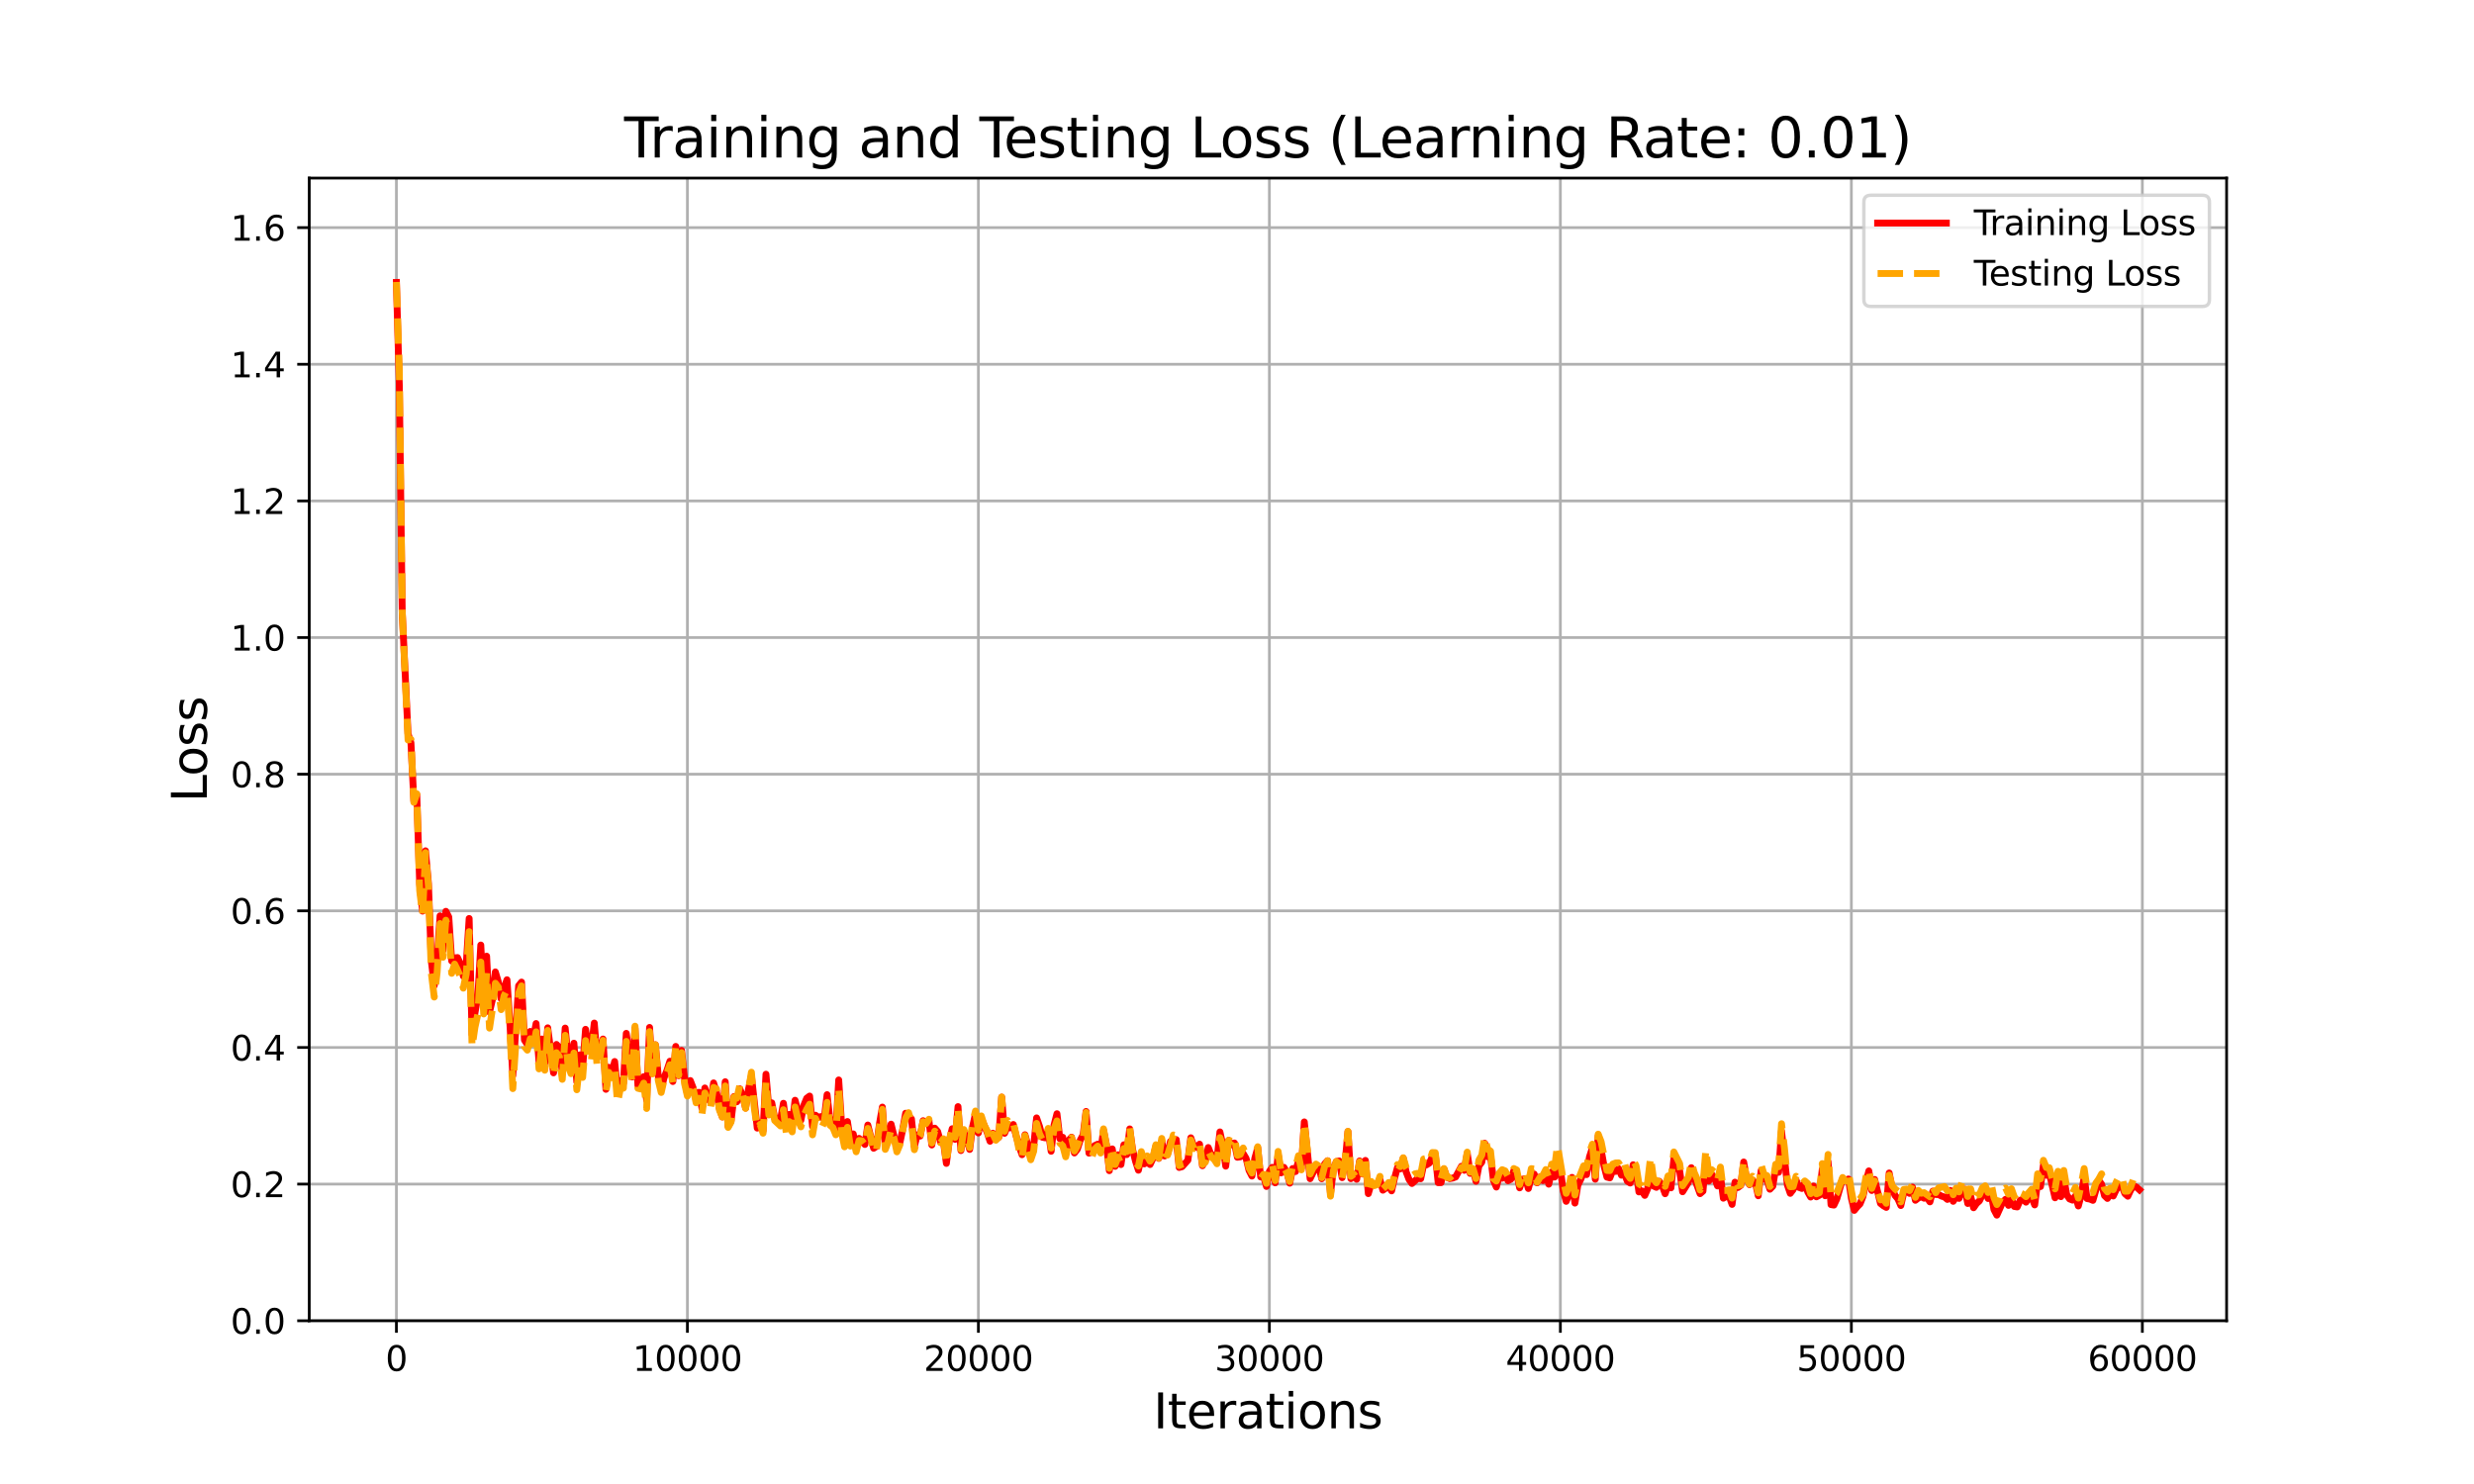 <?xml version="1.0" encoding="utf-8" standalone="no"?>
<!DOCTYPE svg PUBLIC "-//W3C//DTD SVG 1.1//EN"
  "http://www.w3.org/Graphics/SVG/1.1/DTD/svg11.dtd">
<svg xmlns:xlink="http://www.w3.org/1999/xlink" width="720pt" height="432pt" viewBox="0 0 720 432" xmlns="http://www.w3.org/2000/svg" version="1.1">
 <defs>
  <style type="text/css">*{stroke-linejoin: round; stroke-linecap: butt}</style>
 </defs>
 <g id="figure_1">
  <g id="patch_1">
   <path d="M 0 432 
L 720 432 
L 720 0 
L 0 0 
z
" style="fill: #ffffff"/>
  </g>
  <g id="axes_1">
   <g id="patch_2">
    <path d="M 90 384.48 
L 648 384.48 
L 648 51.84 
L 90 51.84 
z
" style="fill: #ffffff"/>
   </g>
   <g id="matplotlib.axis_1">
    <g id="xtick_1">
     <g id="line2d_1">
      <path d="M 115.364 384.48 
L 115.364 51.84 
" clip-path="url(#p378245e542)" style="fill: none; stroke: #b0b0b0; stroke-width: 0.8; stroke-linecap: square"/>
     </g>
     <g id="line2d_2">
      <defs>
       <path id="m27710fbd2a" d="M 0 0 
L 0 3.5 
" style="stroke: #000000; stroke-width: 0.8"/>
      </defs>
      <g>
       <use xlink:href="#m27710fbd2a" x="115.364" y="384.48" style="stroke: #000000; stroke-width: 0.8"/>
      </g>
     </g>
     <g id="text_1">
      <!-- 0 -->
      <g transform="translate(112.182 399.078) scale(0.1 -0.1)">
       <defs>
        <path id="DejaVuSans-30" d="M 2034 4250 
Q 1547 4250 1301 3770 
Q 1056 3291 1056 2328 
Q 1056 1369 1301 889 
Q 1547 409 2034 409 
Q 2525 409 2770 889 
Q 3016 1369 3016 2328 
Q 3016 3291 2770 3770 
Q 2525 4250 2034 4250 
z
M 2034 4750 
Q 2819 4750 3233 4129 
Q 3647 3509 3647 2328 
Q 3647 1150 3233 529 
Q 2819 -91 2034 -91 
Q 1250 -91 836 529 
Q 422 1150 422 2328 
Q 422 3509 836 4129 
Q 1250 4750 2034 4750 
z
" transform="scale(0.016)"/>
       </defs>
       <use xlink:href="#DejaVuSans-30"/>
      </g>
     </g>
    </g>
    <g id="xtick_2">
     <g id="line2d_3">
      <path d="M 200.05 384.48 
L 200.05 51.84 
" clip-path="url(#p378245e542)" style="fill: none; stroke: #b0b0b0; stroke-width: 0.8; stroke-linecap: square"/>
     </g>
     <g id="line2d_4">
      <g>
       <use xlink:href="#m27710fbd2a" x="200.05" y="384.48" style="stroke: #000000; stroke-width: 0.8"/>
      </g>
     </g>
     <g id="text_2">
      <!-- 10000 -->
      <g transform="translate(184.144 399.078) scale(0.1 -0.1)">
       <defs>
        <path id="DejaVuSans-31" d="M 794 531 
L 1825 531 
L 1825 4091 
L 703 3866 
L 703 4441 
L 1819 4666 
L 2450 4666 
L 2450 531 
L 3481 531 
L 3481 0 
L 794 0 
L 794 531 
z
" transform="scale(0.016)"/>
       </defs>
       <use xlink:href="#DejaVuSans-31"/>
       <use xlink:href="#DejaVuSans-30" x="63.623"/>
       <use xlink:href="#DejaVuSans-30" x="127.246"/>
       <use xlink:href="#DejaVuSans-30" x="190.869"/>
       <use xlink:href="#DejaVuSans-30" x="254.492"/>
      </g>
     </g>
    </g>
    <g id="xtick_3">
     <g id="line2d_5">
      <path d="M 284.737 384.48 
L 284.737 51.84 
" clip-path="url(#p378245e542)" style="fill: none; stroke: #b0b0b0; stroke-width: 0.8; stroke-linecap: square"/>
     </g>
     <g id="line2d_6">
      <g>
       <use xlink:href="#m27710fbd2a" x="284.737" y="384.48" style="stroke: #000000; stroke-width: 0.8"/>
      </g>
     </g>
     <g id="text_3">
      <!-- 20000 -->
      <g transform="translate(268.831 399.078) scale(0.1 -0.1)">
       <defs>
        <path id="DejaVuSans-32" d="M 1228 531 
L 3431 531 
L 3431 0 
L 469 0 
L 469 531 
Q 828 903 1448 1529 
Q 2069 2156 2228 2338 
Q 2531 2678 2651 2914 
Q 2772 3150 2772 3378 
Q 2772 3750 2511 3984 
Q 2250 4219 1831 4219 
Q 1534 4219 1204 4116 
Q 875 4013 500 3803 
L 500 4441 
Q 881 4594 1212 4672 
Q 1544 4750 1819 4750 
Q 2544 4750 2975 4387 
Q 3406 4025 3406 3419 
Q 3406 3131 3298 2873 
Q 3191 2616 2906 2266 
Q 2828 2175 2409 1742 
Q 1991 1309 1228 531 
z
" transform="scale(0.016)"/>
       </defs>
       <use xlink:href="#DejaVuSans-32"/>
       <use xlink:href="#DejaVuSans-30" x="63.623"/>
       <use xlink:href="#DejaVuSans-30" x="127.246"/>
       <use xlink:href="#DejaVuSans-30" x="190.869"/>
       <use xlink:href="#DejaVuSans-30" x="254.492"/>
      </g>
     </g>
    </g>
    <g id="xtick_4">
     <g id="line2d_7">
      <path d="M 369.423 384.48 
L 369.423 51.84 
" clip-path="url(#p378245e542)" style="fill: none; stroke: #b0b0b0; stroke-width: 0.8; stroke-linecap: square"/>
     </g>
     <g id="line2d_8">
      <g>
       <use xlink:href="#m27710fbd2a" x="369.423" y="384.48" style="stroke: #000000; stroke-width: 0.8"/>
      </g>
     </g>
     <g id="text_4">
      <!-- 30000 -->
      <g transform="translate(353.517 399.078) scale(0.1 -0.1)">
       <defs>
        <path id="DejaVuSans-33" d="M 2597 2516 
Q 3050 2419 3304 2112 
Q 3559 1806 3559 1356 
Q 3559 666 3084 287 
Q 2609 -91 1734 -91 
Q 1441 -91 1130 -33 
Q 819 25 488 141 
L 488 750 
Q 750 597 1062 519 
Q 1375 441 1716 441 
Q 2309 441 2620 675 
Q 2931 909 2931 1356 
Q 2931 1769 2642 2001 
Q 2353 2234 1838 2234 
L 1294 2234 
L 1294 2753 
L 1863 2753 
Q 2328 2753 2575 2939 
Q 2822 3125 2822 3475 
Q 2822 3834 2567 4026 
Q 2313 4219 1838 4219 
Q 1578 4219 1281 4162 
Q 984 4106 628 3988 
L 628 4550 
Q 988 4650 1302 4700 
Q 1616 4750 1894 4750 
Q 2613 4750 3031 4423 
Q 3450 4097 3450 3541 
Q 3450 3153 3228 2886 
Q 3006 2619 2597 2516 
z
" transform="scale(0.016)"/>
       </defs>
       <use xlink:href="#DejaVuSans-33"/>
       <use xlink:href="#DejaVuSans-30" x="63.623"/>
       <use xlink:href="#DejaVuSans-30" x="127.246"/>
       <use xlink:href="#DejaVuSans-30" x="190.869"/>
       <use xlink:href="#DejaVuSans-30" x="254.492"/>
      </g>
     </g>
    </g>
    <g id="xtick_5">
     <g id="line2d_9">
      <path d="M 454.11 384.48 
L 454.11 51.84 
" clip-path="url(#p378245e542)" style="fill: none; stroke: #b0b0b0; stroke-width: 0.8; stroke-linecap: square"/>
     </g>
     <g id="line2d_10">
      <g>
       <use xlink:href="#m27710fbd2a" x="454.11" y="384.48" style="stroke: #000000; stroke-width: 0.8"/>
      </g>
     </g>
     <g id="text_5">
      <!-- 40000 -->
      <g transform="translate(438.204 399.078) scale(0.1 -0.1)">
       <defs>
        <path id="DejaVuSans-34" d="M 2419 4116 
L 825 1625 
L 2419 1625 
L 2419 4116 
z
M 2253 4666 
L 3047 4666 
L 3047 1625 
L 3713 1625 
L 3713 1100 
L 3047 1100 
L 3047 0 
L 2419 0 
L 2419 1100 
L 313 1100 
L 313 1709 
L 2253 4666 
z
" transform="scale(0.016)"/>
       </defs>
       <use xlink:href="#DejaVuSans-34"/>
       <use xlink:href="#DejaVuSans-30" x="63.623"/>
       <use xlink:href="#DejaVuSans-30" x="127.246"/>
       <use xlink:href="#DejaVuSans-30" x="190.869"/>
       <use xlink:href="#DejaVuSans-30" x="254.492"/>
      </g>
     </g>
    </g>
    <g id="xtick_6">
     <g id="line2d_11">
      <path d="M 538.797 384.48 
L 538.797 51.84 
" clip-path="url(#p378245e542)" style="fill: none; stroke: #b0b0b0; stroke-width: 0.8; stroke-linecap: square"/>
     </g>
     <g id="line2d_12">
      <g>
       <use xlink:href="#m27710fbd2a" x="538.797" y="384.48" style="stroke: #000000; stroke-width: 0.8"/>
      </g>
     </g>
     <g id="text_6">
      <!-- 50000 -->
      <g transform="translate(522.89 399.078) scale(0.1 -0.1)">
       <defs>
        <path id="DejaVuSans-35" d="M 691 4666 
L 3169 4666 
L 3169 4134 
L 1269 4134 
L 1269 2991 
Q 1406 3038 1543 3061 
Q 1681 3084 1819 3084 
Q 2600 3084 3056 2656 
Q 3513 2228 3513 1497 
Q 3513 744 3044 326 
Q 2575 -91 1722 -91 
Q 1428 -91 1123 -41 
Q 819 9 494 109 
L 494 744 
Q 775 591 1075 516 
Q 1375 441 1709 441 
Q 2250 441 2565 725 
Q 2881 1009 2881 1497 
Q 2881 1984 2565 2268 
Q 2250 2553 1709 2553 
Q 1456 2553 1204 2497 
Q 953 2441 691 2322 
L 691 4666 
z
" transform="scale(0.016)"/>
       </defs>
       <use xlink:href="#DejaVuSans-35"/>
       <use xlink:href="#DejaVuSans-30" x="63.623"/>
       <use xlink:href="#DejaVuSans-30" x="127.246"/>
       <use xlink:href="#DejaVuSans-30" x="190.869"/>
       <use xlink:href="#DejaVuSans-30" x="254.492"/>
      </g>
     </g>
    </g>
    <g id="xtick_7">
     <g id="line2d_13">
      <path d="M 623.483 384.48 
L 623.483 51.84 
" clip-path="url(#p378245e542)" style="fill: none; stroke: #b0b0b0; stroke-width: 0.8; stroke-linecap: square"/>
     </g>
     <g id="line2d_14">
      <g>
       <use xlink:href="#m27710fbd2a" x="623.483" y="384.48" style="stroke: #000000; stroke-width: 0.8"/>
      </g>
     </g>
     <g id="text_7">
      <!-- 60000 -->
      <g transform="translate(607.577 399.078) scale(0.1 -0.1)">
       <defs>
        <path id="DejaVuSans-36" d="M 2113 2584 
Q 1688 2584 1439 2293 
Q 1191 2003 1191 1497 
Q 1191 994 1439 701 
Q 1688 409 2113 409 
Q 2538 409 2786 701 
Q 3034 994 3034 1497 
Q 3034 2003 2786 2293 
Q 2538 2584 2113 2584 
z
M 3366 4563 
L 3366 3988 
Q 3128 4100 2886 4159 
Q 2644 4219 2406 4219 
Q 1781 4219 1451 3797 
Q 1122 3375 1075 2522 
Q 1259 2794 1537 2939 
Q 1816 3084 2150 3084 
Q 2853 3084 3261 2657 
Q 3669 2231 3669 1497 
Q 3669 778 3244 343 
Q 2819 -91 2113 -91 
Q 1303 -91 875 529 
Q 447 1150 447 2328 
Q 447 3434 972 4092 
Q 1497 4750 2381 4750 
Q 2619 4750 2861 4703 
Q 3103 4656 3366 4563 
z
" transform="scale(0.016)"/>
       </defs>
       <use xlink:href="#DejaVuSans-36"/>
       <use xlink:href="#DejaVuSans-30" x="63.623"/>
       <use xlink:href="#DejaVuSans-30" x="127.246"/>
       <use xlink:href="#DejaVuSans-30" x="190.869"/>
       <use xlink:href="#DejaVuSans-30" x="254.492"/>
      </g>
     </g>
    </g>
    <g id="text_8">
     <!-- Iterations -->
     <g transform="translate(335.661 415.796) scale(0.14 -0.14)">
      <defs>
       <path id="DejaVuSans-49" d="M 628 4666 
L 1259 4666 
L 1259 0 
L 628 0 
L 628 4666 
z
" transform="scale(0.016)"/>
       <path id="DejaVuSans-74" d="M 1172 4494 
L 1172 3500 
L 2356 3500 
L 2356 3053 
L 1172 3053 
L 1172 1153 
Q 1172 725 1289 603 
Q 1406 481 1766 481 
L 2356 481 
L 2356 0 
L 1766 0 
Q 1100 0 847 248 
Q 594 497 594 1153 
L 594 3053 
L 172 3053 
L 172 3500 
L 594 3500 
L 594 4494 
L 1172 4494 
z
" transform="scale(0.016)"/>
       <path id="DejaVuSans-65" d="M 3597 1894 
L 3597 1613 
L 953 1613 
Q 991 1019 1311 708 
Q 1631 397 2203 397 
Q 2534 397 2845 478 
Q 3156 559 3463 722 
L 3463 178 
Q 3153 47 2828 -22 
Q 2503 -91 2169 -91 
Q 1331 -91 842 396 
Q 353 884 353 1716 
Q 353 2575 817 3079 
Q 1281 3584 2069 3584 
Q 2775 3584 3186 3129 
Q 3597 2675 3597 1894 
z
M 3022 2063 
Q 3016 2534 2758 2815 
Q 2500 3097 2075 3097 
Q 1594 3097 1305 2825 
Q 1016 2553 972 2059 
L 3022 2063 
z
" transform="scale(0.016)"/>
       <path id="DejaVuSans-72" d="M 2631 2963 
Q 2534 3019 2420 3045 
Q 2306 3072 2169 3072 
Q 1681 3072 1420 2755 
Q 1159 2438 1159 1844 
L 1159 0 
L 581 0 
L 581 3500 
L 1159 3500 
L 1159 2956 
Q 1341 3275 1631 3429 
Q 1922 3584 2338 3584 
Q 2397 3584 2469 3576 
Q 2541 3569 2628 3553 
L 2631 2963 
z
" transform="scale(0.016)"/>
       <path id="DejaVuSans-61" d="M 2194 1759 
Q 1497 1759 1228 1600 
Q 959 1441 959 1056 
Q 959 750 1161 570 
Q 1363 391 1709 391 
Q 2188 391 2477 730 
Q 2766 1069 2766 1631 
L 2766 1759 
L 2194 1759 
z
M 3341 1997 
L 3341 0 
L 2766 0 
L 2766 531 
Q 2569 213 2275 61 
Q 1981 -91 1556 -91 
Q 1019 -91 701 211 
Q 384 513 384 1019 
Q 384 1609 779 1909 
Q 1175 2209 1959 2209 
L 2766 2209 
L 2766 2266 
Q 2766 2663 2505 2880 
Q 2244 3097 1772 3097 
Q 1472 3097 1187 3025 
Q 903 2953 641 2809 
L 641 3341 
Q 956 3463 1253 3523 
Q 1550 3584 1831 3584 
Q 2591 3584 2966 3190 
Q 3341 2797 3341 1997 
z
" transform="scale(0.016)"/>
       <path id="DejaVuSans-69" d="M 603 3500 
L 1178 3500 
L 1178 0 
L 603 0 
L 603 3500 
z
M 603 4863 
L 1178 4863 
L 1178 4134 
L 603 4134 
L 603 4863 
z
" transform="scale(0.016)"/>
       <path id="DejaVuSans-6f" d="M 1959 3097 
Q 1497 3097 1228 2736 
Q 959 2375 959 1747 
Q 959 1119 1226 758 
Q 1494 397 1959 397 
Q 2419 397 2687 759 
Q 2956 1122 2956 1747 
Q 2956 2369 2687 2733 
Q 2419 3097 1959 3097 
z
M 1959 3584 
Q 2709 3584 3137 3096 
Q 3566 2609 3566 1747 
Q 3566 888 3137 398 
Q 2709 -91 1959 -91 
Q 1206 -91 779 398 
Q 353 888 353 1747 
Q 353 2609 779 3096 
Q 1206 3584 1959 3584 
z
" transform="scale(0.016)"/>
       <path id="DejaVuSans-6e" d="M 3513 2113 
L 3513 0 
L 2938 0 
L 2938 2094 
Q 2938 2591 2744 2837 
Q 2550 3084 2163 3084 
Q 1697 3084 1428 2787 
Q 1159 2491 1159 1978 
L 1159 0 
L 581 0 
L 581 3500 
L 1159 3500 
L 1159 2956 
Q 1366 3272 1645 3428 
Q 1925 3584 2291 3584 
Q 2894 3584 3203 3211 
Q 3513 2838 3513 2113 
z
" transform="scale(0.016)"/>
       <path id="DejaVuSans-73" d="M 2834 3397 
L 2834 2853 
Q 2591 2978 2328 3040 
Q 2066 3103 1784 3103 
Q 1356 3103 1142 2972 
Q 928 2841 928 2578 
Q 928 2378 1081 2264 
Q 1234 2150 1697 2047 
L 1894 2003 
Q 2506 1872 2764 1633 
Q 3022 1394 3022 966 
Q 3022 478 2636 193 
Q 2250 -91 1575 -91 
Q 1294 -91 989 -36 
Q 684 19 347 128 
L 347 722 
Q 666 556 975 473 
Q 1284 391 1588 391 
Q 1994 391 2212 530 
Q 2431 669 2431 922 
Q 2431 1156 2273 1281 
Q 2116 1406 1581 1522 
L 1381 1569 
Q 847 1681 609 1914 
Q 372 2147 372 2553 
Q 372 3047 722 3315 
Q 1072 3584 1716 3584 
Q 2034 3584 2315 3537 
Q 2597 3491 2834 3397 
z
" transform="scale(0.016)"/>
      </defs>
      <use xlink:href="#DejaVuSans-49"/>
      <use xlink:href="#DejaVuSans-74" x="29.492"/>
      <use xlink:href="#DejaVuSans-65" x="68.701"/>
      <use xlink:href="#DejaVuSans-72" x="130.225"/>
      <use xlink:href="#DejaVuSans-61" x="171.338"/>
      <use xlink:href="#DejaVuSans-74" x="232.617"/>
      <use xlink:href="#DejaVuSans-69" x="271.826"/>
      <use xlink:href="#DejaVuSans-6f" x="299.609"/>
      <use xlink:href="#DejaVuSans-6e" x="360.791"/>
      <use xlink:href="#DejaVuSans-73" x="424.17"/>
     </g>
    </g>
   </g>
   <g id="matplotlib.axis_2">
    <g id="ytick_1">
     <g id="line2d_15">
      <path d="M 90 384.48 
L 648 384.48 
" clip-path="url(#p378245e542)" style="fill: none; stroke: #b0b0b0; stroke-width: 0.8; stroke-linecap: square"/>
     </g>
     <g id="line2d_16">
      <defs>
       <path id="m8bc262a5fe" d="M 0 0 
L -3.5 0 
" style="stroke: #000000; stroke-width: 0.8"/>
      </defs>
      <g>
       <use xlink:href="#m8bc262a5fe" x="90" y="384.48" style="stroke: #000000; stroke-width: 0.8"/>
      </g>
     </g>
     <g id="text_9">
      <!-- 0.0 -->
      <g transform="translate(67.097 388.279) scale(0.1 -0.1)">
       <defs>
        <path id="DejaVuSans-2e" d="M 684 794 
L 1344 794 
L 1344 0 
L 684 0 
L 684 794 
z
" transform="scale(0.016)"/>
       </defs>
       <use xlink:href="#DejaVuSans-30"/>
       <use xlink:href="#DejaVuSans-2e" x="63.623"/>
       <use xlink:href="#DejaVuSans-30" x="95.41"/>
      </g>
     </g>
    </g>
    <g id="ytick_2">
     <g id="line2d_17">
      <path d="M 90 344.703 
L 648 344.703 
" clip-path="url(#p378245e542)" style="fill: none; stroke: #b0b0b0; stroke-width: 0.8; stroke-linecap: square"/>
     </g>
     <g id="line2d_18">
      <g>
       <use xlink:href="#m8bc262a5fe" x="90" y="344.703" style="stroke: #000000; stroke-width: 0.8"/>
      </g>
     </g>
     <g id="text_10">
      <!-- 0.2 -->
      <g transform="translate(67.097 348.502) scale(0.1 -0.1)">
       <use xlink:href="#DejaVuSans-30"/>
       <use xlink:href="#DejaVuSans-2e" x="63.623"/>
       <use xlink:href="#DejaVuSans-32" x="95.41"/>
      </g>
     </g>
    </g>
    <g id="ytick_3">
     <g id="line2d_19">
      <path d="M 90 304.926 
L 648 304.926 
" clip-path="url(#p378245e542)" style="fill: none; stroke: #b0b0b0; stroke-width: 0.8; stroke-linecap: square"/>
     </g>
     <g id="line2d_20">
      <g>
       <use xlink:href="#m8bc262a5fe" x="90" y="304.926" style="stroke: #000000; stroke-width: 0.8"/>
      </g>
     </g>
     <g id="text_11">
      <!-- 0.4 -->
      <g transform="translate(67.097 308.725) scale(0.1 -0.1)">
       <use xlink:href="#DejaVuSans-30"/>
       <use xlink:href="#DejaVuSans-2e" x="63.623"/>
       <use xlink:href="#DejaVuSans-34" x="95.41"/>
      </g>
     </g>
    </g>
    <g id="ytick_4">
     <g id="line2d_21">
      <path d="M 90 265.149 
L 648 265.149 
" clip-path="url(#p378245e542)" style="fill: none; stroke: #b0b0b0; stroke-width: 0.8; stroke-linecap: square"/>
     </g>
     <g id="line2d_22">
      <g>
       <use xlink:href="#m8bc262a5fe" x="90" y="265.149" style="stroke: #000000; stroke-width: 0.8"/>
      </g>
     </g>
     <g id="text_12">
      <!-- 0.6 -->
      <g transform="translate(67.097 268.948) scale(0.1 -0.1)">
       <use xlink:href="#DejaVuSans-30"/>
       <use xlink:href="#DejaVuSans-2e" x="63.623"/>
       <use xlink:href="#DejaVuSans-36" x="95.41"/>
      </g>
     </g>
    </g>
    <g id="ytick_5">
     <g id="line2d_23">
      <path d="M 90 225.372 
L 648 225.372 
" clip-path="url(#p378245e542)" style="fill: none; stroke: #b0b0b0; stroke-width: 0.8; stroke-linecap: square"/>
     </g>
     <g id="line2d_24">
      <g>
       <use xlink:href="#m8bc262a5fe" x="90" y="225.372" style="stroke: #000000; stroke-width: 0.8"/>
      </g>
     </g>
     <g id="text_13">
      <!-- 0.8 -->
      <g transform="translate(67.097 229.172) scale(0.1 -0.1)">
       <defs>
        <path id="DejaVuSans-38" d="M 2034 2216 
Q 1584 2216 1326 1975 
Q 1069 1734 1069 1313 
Q 1069 891 1326 650 
Q 1584 409 2034 409 
Q 2484 409 2743 651 
Q 3003 894 3003 1313 
Q 3003 1734 2745 1975 
Q 2488 2216 2034 2216 
z
M 1403 2484 
Q 997 2584 770 2862 
Q 544 3141 544 3541 
Q 544 4100 942 4425 
Q 1341 4750 2034 4750 
Q 2731 4750 3128 4425 
Q 3525 4100 3525 3541 
Q 3525 3141 3298 2862 
Q 3072 2584 2669 2484 
Q 3125 2378 3379 2068 
Q 3634 1759 3634 1313 
Q 3634 634 3220 271 
Q 2806 -91 2034 -91 
Q 1263 -91 848 271 
Q 434 634 434 1313 
Q 434 1759 690 2068 
Q 947 2378 1403 2484 
z
M 1172 3481 
Q 1172 3119 1398 2916 
Q 1625 2713 2034 2713 
Q 2441 2713 2670 2916 
Q 2900 3119 2900 3481 
Q 2900 3844 2670 4047 
Q 2441 4250 2034 4250 
Q 1625 4250 1398 4047 
Q 1172 3844 1172 3481 
z
" transform="scale(0.016)"/>
       </defs>
       <use xlink:href="#DejaVuSans-30"/>
       <use xlink:href="#DejaVuSans-2e" x="63.623"/>
       <use xlink:href="#DejaVuSans-38" x="95.41"/>
      </g>
     </g>
    </g>
    <g id="ytick_6">
     <g id="line2d_25">
      <path d="M 90 185.595 
L 648 185.595 
" clip-path="url(#p378245e542)" style="fill: none; stroke: #b0b0b0; stroke-width: 0.8; stroke-linecap: square"/>
     </g>
     <g id="line2d_26">
      <g>
       <use xlink:href="#m8bc262a5fe" x="90" y="185.595" style="stroke: #000000; stroke-width: 0.8"/>
      </g>
     </g>
     <g id="text_14">
      <!-- 1.0 -->
      <g transform="translate(67.097 189.395) scale(0.1 -0.1)">
       <use xlink:href="#DejaVuSans-31"/>
       <use xlink:href="#DejaVuSans-2e" x="63.623"/>
       <use xlink:href="#DejaVuSans-30" x="95.41"/>
      </g>
     </g>
    </g>
    <g id="ytick_7">
     <g id="line2d_27">
      <path d="M 90 145.819 
L 648 145.819 
" clip-path="url(#p378245e542)" style="fill: none; stroke: #b0b0b0; stroke-width: 0.8; stroke-linecap: square"/>
     </g>
     <g id="line2d_28">
      <g>
       <use xlink:href="#m8bc262a5fe" x="90" y="145.819" style="stroke: #000000; stroke-width: 0.8"/>
      </g>
     </g>
     <g id="text_15">
      <!-- 1.2 -->
      <g transform="translate(67.097 149.618) scale(0.1 -0.1)">
       <use xlink:href="#DejaVuSans-31"/>
       <use xlink:href="#DejaVuSans-2e" x="63.623"/>
       <use xlink:href="#DejaVuSans-32" x="95.41"/>
      </g>
     </g>
    </g>
    <g id="ytick_8">
     <g id="line2d_29">
      <path d="M 90 106.042 
L 648 106.042 
" clip-path="url(#p378245e542)" style="fill: none; stroke: #b0b0b0; stroke-width: 0.8; stroke-linecap: square"/>
     </g>
     <g id="line2d_30">
      <g>
       <use xlink:href="#m8bc262a5fe" x="90" y="106.042" style="stroke: #000000; stroke-width: 0.8"/>
      </g>
     </g>
     <g id="text_16">
      <!-- 1.4 -->
      <g transform="translate(67.097 109.841) scale(0.1 -0.1)">
       <use xlink:href="#DejaVuSans-31"/>
       <use xlink:href="#DejaVuSans-2e" x="63.623"/>
       <use xlink:href="#DejaVuSans-34" x="95.41"/>
      </g>
     </g>
    </g>
    <g id="ytick_9">
     <g id="line2d_31">
      <path d="M 90 66.265 
L 648 66.265 
" clip-path="url(#p378245e542)" style="fill: none; stroke: #b0b0b0; stroke-width: 0.8; stroke-linecap: square"/>
     </g>
     <g id="line2d_32">
      <g>
       <use xlink:href="#m8bc262a5fe" x="90" y="66.265" style="stroke: #000000; stroke-width: 0.8"/>
      </g>
     </g>
     <g id="text_17">
      <!-- 1.6 -->
      <g transform="translate(67.097 70.064) scale(0.1 -0.1)">
       <use xlink:href="#DejaVuSans-31"/>
       <use xlink:href="#DejaVuSans-2e" x="63.623"/>
       <use xlink:href="#DejaVuSans-36" x="95.41"/>
      </g>
     </g>
    </g>
    <g id="text_18">
     <!-- Loss -->
     <g transform="translate(60.185 233.514) rotate(-90) scale(0.14 -0.14)">
      <defs>
       <path id="DejaVuSans-4c" d="M 628 4666 
L 1259 4666 
L 1259 531 
L 3531 531 
L 3531 0 
L 628 0 
L 628 4666 
z
" transform="scale(0.016)"/>
      </defs>
      <use xlink:href="#DejaVuSans-4c"/>
      <use xlink:href="#DejaVuSans-6f" x="53.963"/>
      <use xlink:href="#DejaVuSans-73" x="115.145"/>
      <use xlink:href="#DejaVuSans-73" x="167.244"/>
     </g>
    </g>
   </g>
   <g id="line2d_33">
    <path d="M 115.364 82.219 
L 116.211 112.073 
L 117.057 178.171 
L 118.751 213.59 
L 119.598 216.253 
L 120.445 233.168 
L 121.292 231.356 
L 122.139 257.336 
L 122.985 265.235 
L 123.832 247.674 
L 124.679 257.116 
L 125.526 279.716 
L 126.373 286.896 
L 127.22 279.74 
L 128.067 266.605 
L 128.913 276.641 
L 129.76 265.291 
L 130.607 266.925 
L 131.454 279.749 
L 132.301 278.858 
L 133.148 278.754 
L 133.995 280.564 
L 134.842 284.171 
L 135.688 280.688 
L 136.535 267.374 
L 137.382 301.142 
L 138.229 294.837 
L 139.076 290.01 
L 139.923 275.108 
L 140.77 291.099 
L 141.616 278.344 
L 142.463 294.624 
L 143.31 290.978 
L 144.157 282.938 
L 145.004 285.748 
L 145.851 290.75 
L 146.698 287.564 
L 147.545 285.217 
L 148.391 297.923 
L 149.238 313.083 
L 150.932 286.951 
L 151.779 285.896 
L 152.626 302.763 
L 153.473 304.055 
L 154.319 300.251 
L 155.166 302.523 
L 156.013 297.953 
L 156.86 308.997 
L 157.707 302.469 
L 158.554 309.485 
L 159.401 299.202 
L 161.094 312.315 
L 161.941 304.042 
L 162.788 304.965 
L 163.635 312.054 
L 164.482 299.277 
L 165.329 307.882 
L 166.176 310.273 
L 167.022 303.683 
L 167.869 314.951 
L 168.716 307.094 
L 169.563 310.895 
L 170.41 299.64 
L 171.257 305.429 
L 172.104 305.063 
L 172.951 297.817 
L 173.797 308.014 
L 174.644 305.867 
L 175.491 302.464 
L 176.338 317.111 
L 177.185 310.704 
L 178.032 312.491 
L 178.879 309.013 
L 179.725 317.654 
L 180.572 314.549 
L 181.419 315.344 
L 182.266 300.816 
L 183.96 313.513 
L 184.807 299.336 
L 185.654 316.008 
L 186.5 316.123 
L 187.347 313.413 
L 188.194 320.271 
L 189.041 299.09 
L 189.888 312.437 
L 190.735 304.132 
L 191.582 313.388 
L 192.428 316.986 
L 193.275 313.69 
L 194.122 311.53 
L 194.969 308.926 
L 195.816 314.837 
L 196.663 304.619 
L 197.51 313.14 
L 198.357 305.782 
L 199.203 313.768 
L 200.05 318.462 
L 200.897 314.555 
L 201.744 316.742 
L 202.591 320.08 
L 203.438 317.981 
L 204.285 322.608 
L 205.131 316.719 
L 205.978 319.802 
L 206.825 320.737 
L 207.672 315.242 
L 208.519 317.973 
L 209.366 322.611 
L 210.213 325.148 
L 211.059 314.901 
L 211.906 327.844 
L 212.753 326.324 
L 213.6 319.211 
L 214.447 320.731 
L 215.294 316.957 
L 216.141 318.979 
L 216.988 322.562 
L 217.834 317.102 
L 218.681 313.18 
L 220.375 328.395 
L 221.222 326.747 
L 222.069 329.173 
L 222.916 312.709 
L 223.762 322.723 
L 224.609 321.041 
L 225.456 325.506 
L 226.303 325.584 
L 227.15 325.939 
L 227.997 321.173 
L 228.844 327.775 
L 229.691 324.419 
L 230.537 327.531 
L 231.384 320.291 
L 232.231 323.475 
L 233.078 326.093 
L 233.925 321.768 
L 234.772 319.707 
L 235.619 319.072 
L 236.465 327.89 
L 237.312 324.639 
L 238.159 325.25 
L 239.006 325.032 
L 239.853 325.753 
L 240.7 318.662 
L 241.547 326.294 
L 242.394 326.032 
L 243.24 329.398 
L 244.087 314.38 
L 244.934 327.416 
L 245.781 331.254 
L 246.628 326.48 
L 247.475 332.122 
L 248.322 330.088 
L 249.168 334.315 
L 250.015 331.391 
L 251.709 333.159 
L 252.556 327.5 
L 254.25 334.26 
L 255.097 333.697 
L 255.943 327.149 
L 256.79 322.281 
L 257.637 333.477 
L 258.484 331.477 
L 259.331 327.247 
L 261.025 334.176 
L 261.871 332.777 
L 262.718 328.787 
L 263.565 324.067 
L 265.259 325.716 
L 266.106 333.696 
L 266.953 330.344 
L 267.8 330.712 
L 268.646 326.244 
L 269.493 326.906 
L 270.34 326.206 
L 271.187 333.313 
L 272.034 328.408 
L 272.881 329.371 
L 273.728 332.48 
L 274.574 332.443 
L 275.421 338.672 
L 276.268 332.041 
L 277.115 328.582 
L 277.962 331.666 
L 278.809 322.139 
L 279.656 334.934 
L 280.503 329.556 
L 281.349 331.528 
L 282.196 334.604 
L 283.043 328.038 
L 283.89 324.234 
L 284.737 329.812 
L 285.584 325.562 
L 287.277 329.621 
L 288.124 332.222 
L 288.971 329.883 
L 289.818 331.648 
L 290.665 331.095 
L 291.512 319.391 
L 292.359 329.909 
L 293.205 327.903 
L 294.052 328.336 
L 294.899 327.35 
L 295.746 330.761 
L 296.593 333.663 
L 297.44 336.143 
L 298.287 330.335 
L 299.98 336.397 
L 300.827 333.588 
L 301.674 325.423 
L 302.521 327.88 
L 303.368 331.068 
L 304.215 331.229 
L 305.062 329.021 
L 305.908 335.143 
L 306.755 327.522 
L 307.602 324.209 
L 308.449 331.471 
L 309.296 331.066 
L 310.143 335.987 
L 310.99 332.026 
L 311.837 331.039 
L 312.683 335.638 
L 313.53 334.556 
L 314.377 331.905 
L 315.224 330.357 
L 316.071 323.549 
L 316.918 335.683 
L 317.765 335.377 
L 318.611 333.474 
L 319.458 333.077 
L 320.305 335.171 
L 321.152 329.112 
L 321.999 333.218 
L 322.846 340.788 
L 323.693 334.456 
L 324.54 339.527 
L 325.386 336.166 
L 326.233 339.008 
L 327.08 333.254 
L 327.927 336.101 
L 328.774 328.633 
L 329.621 334.68 
L 330.468 338.046 
L 331.314 340.657 
L 332.161 336.696 
L 333.008 338.814 
L 333.855 338.29 
L 334.702 338.999 
L 335.549 337.213 
L 336.396 333.674 
L 337.243 337.217 
L 338.089 332.251 
L 338.936 336.515 
L 339.783 335.976 
L 340.63 332.281 
L 341.477 332.287 
L 342.324 331.748 
L 343.171 339.858 
L 344.017 339.625 
L 345.711 337.73 
L 346.558 331.212 
L 347.405 333.651 
L 348.252 333.988 
L 349.099 333.076 
L 349.946 339.347 
L 350.792 337.884 
L 351.639 334.051 
L 352.486 336.23 
L 353.333 336.271 
L 354.18 337.509 
L 355.027 329.507 
L 355.874 333.358 
L 356.72 339.473 
L 357.567 331.972 
L 358.414 333.251 
L 359.261 332.735 
L 360.108 336.882 
L 360.955 336.759 
L 361.802 335.8 
L 362.649 337.225 
L 363.495 340.709 
L 364.342 342.358 
L 365.189 337.168 
L 366.036 334.13 
L 366.883 342.613 
L 367.73 342.427 
L 368.577 345.384 
L 369.423 340.989 
L 370.27 339.817 
L 371.117 344.331 
L 371.964 336.084 
L 372.811 341.44 
L 373.658 339.823 
L 374.505 341.255 
L 375.351 344.432 
L 376.198 340.171 
L 377.045 341.039 
L 377.892 337.915 
L 378.739 340.02 
L 379.586 326.592 
L 381.28 343.122 
L 382.973 339.628 
L 383.82 339.709 
L 384.667 343.141 
L 385.514 338.805 
L 386.361 337.896 
L 387.208 347.44 
L 388.054 340.421 
L 388.901 338.131 
L 389.748 337.958 
L 390.595 342.825 
L 391.442 338.504 
L 392.289 329.415 
L 393.136 343.115 
L 393.983 341.886 
L 394.829 343.294 
L 395.676 337.953 
L 396.523 341.754 
L 397.37 337.807 
L 398.217 347.47 
L 399.064 344.541 
L 399.911 344.923 
L 400.757 344.611 
L 401.604 343.41 
L 402.451 346.47 
L 404.145 345.286 
L 404.992 346.666 
L 405.839 343.006 
L 406.686 339.908 
L 407.532 340.264 
L 408.379 337.151 
L 409.226 341.153 
L 410.073 343.359 
L 410.92 344.52 
L 412.614 342.993 
L 413.46 343.136 
L 414.307 339.117 
L 415.154 339.088 
L 416.001 338.554 
L 416.848 336.702 
L 417.695 336.116 
L 418.542 344.277 
L 419.389 344.267 
L 420.235 340.288 
L 421.082 342.707 
L 421.929 343.098 
L 422.776 342.94 
L 423.623 342.623 
L 425.317 339.512 
L 426.163 340.682 
L 427.01 335.736 
L 427.857 341.577 
L 428.704 340.567 
L 429.551 343.891 
L 430.398 339.418 
L 431.245 338.311 
L 432.092 332.807 
L 432.938 336.726 
L 433.785 336.511 
L 434.632 343.614 
L 435.479 345.559 
L 436.326 342.388 
L 437.173 342.996 
L 438.02 341.543 
L 438.866 343.719 
L 439.713 343.272 
L 440.56 340.765 
L 441.407 341.726 
L 442.254 345.792 
L 443.101 343.273 
L 443.948 343.121 
L 444.795 345.987 
L 445.641 342.8 
L 446.488 341.778 
L 447.335 344.32 
L 448.182 342.578 
L 449.029 343.689 
L 449.876 341.421 
L 450.723 344.72 
L 451.569 341.157 
L 452.416 342.648 
L 453.263 336.571 
L 454.11 340.431 
L 454.957 346.699 
L 455.804 349.717 
L 456.651 347.732 
L 457.497 342.747 
L 458.344 350.226 
L 459.191 345.046 
L 460.038 343.317 
L 460.885 341.271 
L 461.732 341.938 
L 462.579 336.777 
L 463.426 334.171 
L 464.272 343.275 
L 465.119 330.658 
L 465.966 334.688 
L 466.813 339.417 
L 467.66 342.67 
L 468.507 342.886 
L 469.354 340.699 
L 470.2 341.004 
L 471.047 340.183 
L 471.894 342.114 
L 472.741 341.623 
L 473.588 343.835 
L 474.435 344.384 
L 475.282 339.072 
L 476.129 341.176 
L 476.975 346.976 
L 477.822 346.666 
L 478.669 347.984 
L 479.516 346.045 
L 480.363 339.602 
L 481.21 345.242 
L 482.057 345.647 
L 482.903 343.881 
L 483.75 345.18 
L 484.597 347.503 
L 485.444 344.966 
L 486.291 345.795 
L 487.138 337.308 
L 487.985 339.793 
L 488.832 340.825 
L 489.678 346.924 
L 491.372 344.198 
L 492.219 339.922 
L 493.066 342.857 
L 494.76 347.48 
L 495.606 346.752 
L 496.453 337.411 
L 497.3 343.811 
L 498.147 341.839 
L 498.994 343.032 
L 499.841 345.232 
L 500.688 342.234 
L 501.535 348.803 
L 502.381 348.29 
L 503.228 348.2 
L 504.075 350.608 
L 504.922 344.133 
L 505.769 345.698 
L 506.616 345.061 
L 507.463 338.27 
L 508.309 343.144 
L 509.156 344.867 
L 510.003 343.547 
L 510.85 344.306 
L 511.697 348.094 
L 512.544 340.733 
L 513.391 343.11 
L 514.238 343.578 
L 515.084 346.189 
L 515.931 345.31 
L 516.778 340.026 
L 517.625 341.262 
L 518.472 329.299 
L 520.166 344.94 
L 521.012 347.395 
L 521.859 346.299 
L 522.706 343.525 
L 523.553 345.665 
L 524.4 345.967 
L 525.247 344.291 
L 526.094 346.968 
L 526.941 348.465 
L 527.787 345.255 
L 528.634 348.4 
L 529.481 347.951 
L 530.328 340.388 
L 531.175 348.089 
L 532.022 338.227 
L 532.869 350.668 
L 533.715 350.81 
L 534.562 349.008 
L 536.256 343.167 
L 537.103 343.527 
L 537.95 343.22 
L 538.797 348.809 
L 539.643 352.348 
L 540.49 351.298 
L 541.337 350.436 
L 542.184 348.278 
L 543.031 344.217 
L 543.878 340.857 
L 544.725 346.56 
L 545.572 343.343 
L 547.265 350.314 
L 548.112 350.991 
L 548.959 351.482 
L 549.806 341.46 
L 550.653 345.911 
L 551.5 347.996 
L 552.346 349.001 
L 553.193 350.939 
L 554.04 347.268 
L 554.887 346.691 
L 555.734 347.4 
L 556.581 345.574 
L 557.428 349.409 
L 558.275 348.742 
L 559.121 348.389 
L 559.968 348.807 
L 560.815 348.635 
L 561.662 349.868 
L 562.509 346.74 
L 563.356 347.721 
L 564.203 347.751 
L 565.049 348.205 
L 565.896 348.453 
L 566.743 349.155 
L 567.59 346.545 
L 568.437 349.713 
L 569.284 348.363 
L 570.131 348.859 
L 570.978 346.313 
L 571.824 346.174 
L 572.671 350.345 
L 573.518 348.264 
L 574.365 351.584 
L 575.212 350.348 
L 576.059 349.595 
L 576.906 347.831 
L 577.752 346.618 
L 578.599 348.898 
L 579.446 347.188 
L 580.293 352.132 
L 581.14 353.733 
L 582.834 349.97 
L 583.681 349.117 
L 584.527 350.897 
L 585.374 348.978 
L 586.221 351.21 
L 587.068 351.347 
L 587.915 349.409 
L 588.762 349.073 
L 589.609 349.955 
L 590.455 348.596 
L 591.302 348.625 
L 592.149 350.756 
L 592.996 344.15 
L 593.843 345.417 
L 594.69 339.156 
L 595.537 342.124 
L 596.384 341.468 
L 598.077 348.687 
L 598.924 344.029 
L 599.771 348.354 
L 600.618 342.948 
L 601.465 347.798 
L 602.312 349.028 
L 603.158 349.363 
L 604.005 348.126 
L 604.852 351.07 
L 605.699 347.883 
L 606.546 342.648 
L 607.393 348.916 
L 608.24 349.071 
L 609.087 349.432 
L 610.78 343.629 
L 611.627 344.711 
L 612.474 348.065 
L 613.321 348.874 
L 614.168 347.618 
L 615.015 348.161 
L 615.861 346.354 
L 616.708 345.145 
L 617.555 345.272 
L 618.402 347.474 
L 619.249 348.226 
L 620.096 346.414 
L 620.943 345.216 
L 621.789 345.579 
L 622.636 346.351 
L 622.636 346.351 
" clip-path="url(#p378245e542)" style="fill: none; stroke: #ff0000; stroke-width: 2; stroke-linecap: square"/>
   </g>
   <g id="line2d_34">
    <path d="M 115.364 82.08 
L 116.211 108.004 
L 117.057 177.952 
L 118.751 215.407 
L 119.598 215.233 
L 120.445 233.563 
L 121.292 231.083 
L 122.139 259.205 
L 122.985 266.269 
L 123.832 248.215 
L 124.679 258.021 
L 125.526 283.26 
L 126.373 290.247 
L 127.22 282.997 
L 128.067 268.848 
L 128.913 278.663 
L 129.76 267.88 
L 130.607 270.684 
L 131.454 283.339 
L 132.301 280.652 
L 133.148 282.337 
L 133.995 284.367 
L 134.842 287.658 
L 135.688 283.509 
L 136.535 271.21 
L 137.382 304.761 
L 138.229 299.016 
L 139.076 295.218 
L 139.923 280.056 
L 140.77 295.166 
L 141.616 283.253 
L 142.463 299.293 
L 143.31 293.652 
L 144.157 286.219 
L 145.004 287.342 
L 145.851 293.906 
L 146.698 289.882 
L 147.545 288.179 
L 148.391 300.041 
L 149.238 316.903 
L 150.085 304.052 
L 150.932 289.159 
L 151.779 287 
L 152.626 304.663 
L 153.473 305.697 
L 154.319 302.381 
L 155.166 305.038 
L 156.013 300.371 
L 156.86 311.163 
L 157.707 304.19 
L 158.554 311.547 
L 159.401 299.966 
L 161.094 313.012 
L 161.941 306.446 
L 162.788 307.567 
L 163.635 314.202 
L 164.482 301.389 
L 165.329 310.121 
L 166.176 312.548 
L 167.022 306.538 
L 167.869 317.234 
L 168.716 309.41 
L 169.563 313.645 
L 170.41 302.92 
L 171.257 308.858 
L 172.104 308.899 
L 172.951 300.052 
L 173.797 310.549 
L 174.644 307.634 
L 175.491 302.867 
L 176.338 317.897 
L 177.185 312.172 
L 178.032 313.737 
L 178.879 311.125 
L 179.725 321.01 
L 180.572 316.722 
L 181.419 316.778 
L 182.266 303.155 
L 183.96 315.171 
L 184.807 298.723 
L 185.654 316.808 
L 186.5 317.017 
L 187.347 315.296 
L 188.194 322.687 
L 189.041 300.3 
L 189.888 312.603 
L 190.735 304.136 
L 191.582 314.531 
L 192.428 318.025 
L 193.275 314.269 
L 194.122 312.378 
L 194.969 309.963 
L 195.816 315.38 
L 196.663 304.098 
L 197.51 313.001 
L 198.357 306.43 
L 199.203 315.348 
L 200.05 319.073 
L 200.897 315.373 
L 201.744 317.048 
L 202.591 321.037 
L 203.438 319.707 
L 204.285 324.351 
L 205.131 318.167 
L 205.978 321.002 
L 206.825 322.206 
L 207.672 316.543 
L 208.519 316.977 
L 209.366 323.146 
L 210.213 325.158 
L 211.059 316.125 
L 211.906 328.195 
L 212.753 326.639 
L 213.6 319.374 
L 214.447 319.677 
L 215.294 315.995 
L 216.141 318.579 
L 216.988 322.656 
L 218.681 312.127 
L 219.528 322.614 
L 220.375 328.488 
L 221.222 327.311 
L 222.069 329.879 
L 222.916 314.755 
L 223.762 324.568 
L 224.609 321.619 
L 225.456 326.184 
L 227.15 327.769 
L 227.997 323.045 
L 228.844 330.007 
L 229.691 326.496 
L 230.537 329.486 
L 231.384 322.255 
L 232.231 325.911 
L 233.078 328.031 
L 233.925 324.736 
L 234.772 322.937 
L 235.619 321.441 
L 236.465 330.357 
L 237.312 325.561 
L 238.159 327.537 
L 239.006 328.552 
L 239.853 326.678 
L 240.7 320.902 
L 241.547 327.545 
L 242.394 328.241 
L 243.24 330.34 
L 244.087 316.595 
L 244.934 329.617 
L 245.781 333.843 
L 246.628 328.167 
L 247.475 333.623 
L 248.322 331.388 
L 249.168 335.285 
L 250.015 332.007 
L 250.862 332.111 
L 251.709 333.275 
L 252.556 328.481 
L 253.403 331.033 
L 254.25 335.366 
L 255.097 334.624 
L 255.943 327.797 
L 256.79 322.945 
L 257.637 334.589 
L 258.484 332.385 
L 259.331 328.662 
L 260.178 331.361 
L 261.025 335.31 
L 261.871 333.301 
L 262.718 328.907 
L 263.565 325.48 
L 264.412 323.899 
L 265.259 326.729 
L 266.106 334.685 
L 266.953 331.594 
L 267.8 330.462 
L 268.646 326.529 
L 269.493 327.08 
L 270.34 325.816 
L 271.187 332.753 
L 272.034 329.271 
L 272.881 330.087 
L 273.728 332.643 
L 274.574 331.512 
L 275.421 338.719 
L 276.268 331.955 
L 277.115 328.309 
L 277.962 331.105 
L 278.809 322.505 
L 279.656 334.583 
L 280.503 328.814 
L 281.349 331.028 
L 282.196 334.069 
L 283.043 326.73 
L 283.89 323.417 
L 284.737 329.007 
L 285.584 324.849 
L 286.431 327.572 
L 287.277 329.146 
L 288.124 332.119 
L 288.971 330.132 
L 289.818 331.928 
L 290.665 331.046 
L 291.512 319.352 
L 292.359 329.324 
L 293.205 326.157 
L 294.052 327.56 
L 294.899 326.895 
L 295.746 330.555 
L 296.593 334.823 
L 297.44 337.099 
L 298.287 330.574 
L 299.134 334.54 
L 299.98 337.613 
L 300.827 335.128 
L 301.674 327.025 
L 302.521 330.051 
L 303.368 331.818 
L 304.215 331.241 
L 305.062 328.48 
L 305.908 334.22 
L 306.755 328.629 
L 307.602 326.298 
L 308.449 332.744 
L 309.296 333.568 
L 310.143 336.756 
L 310.99 332.635 
L 311.837 331.18 
L 312.683 335.061 
L 313.53 333.581 
L 314.377 331.044 
L 315.224 331.766 
L 316.071 323.845 
L 316.918 336.932 
L 317.765 336.839 
L 318.611 334.491 
L 319.458 333.639 
L 320.305 335.649 
L 321.152 328.61 
L 321.999 333.383 
L 322.846 340.099 
L 323.693 333.98 
L 324.54 338.994 
L 325.386 336.839 
L 326.233 338.743 
L 327.08 334.327 
L 327.927 335.222 
L 328.774 328.176 
L 329.621 335.331 
L 330.468 338.168 
L 331.314 339.431 
L 332.161 335.241 
L 333.008 338.548 
L 333.855 336.493 
L 334.702 338.019 
L 335.549 336.778 
L 336.396 333.238 
L 337.243 337.111 
L 338.089 331.401 
L 338.936 335.806 
L 339.783 336.241 
L 340.63 333.535 
L 341.477 330.398 
L 342.324 330.583 
L 343.171 339.304 
L 344.017 338.93 
L 344.864 338.685 
L 345.711 337.952 
L 346.558 331.863 
L 347.405 334.357 
L 348.252 333.97 
L 349.099 332.658 
L 349.946 339.014 
L 350.792 338.323 
L 351.639 335.09 
L 352.486 336.816 
L 353.333 337.472 
L 354.18 338.774 
L 355.027 331.163 
L 355.874 333.591 
L 356.72 339.475 
L 357.567 331.951 
L 358.414 332.195 
L 359.261 330.961 
L 360.108 336.32 
L 360.955 336.057 
L 361.802 334.188 
L 362.649 336.54 
L 363.495 339.966 
L 364.342 341.474 
L 365.189 336.551 
L 366.036 333.819 
L 366.883 343.106 
L 367.73 341.85 
L 368.577 344.489 
L 369.423 339.92 
L 370.27 338.838 
L 371.117 343.67 
L 371.964 335.185 
L 372.811 341.062 
L 373.658 339.785 
L 374.505 341.41 
L 375.351 343.905 
L 376.198 339.402 
L 377.045 339.763 
L 377.892 336.432 
L 378.739 340.546 
L 379.586 326.887 
L 381.28 341.761 
L 382.126 339.992 
L 382.973 338.878 
L 383.82 339.431 
L 384.667 342.82 
L 385.514 339.446 
L 386.361 337.918 
L 387.208 348.214 
L 388.054 340.804 
L 388.901 338.105 
L 389.748 338.79 
L 390.595 343.108 
L 391.442 337.977 
L 392.289 329.328 
L 393.136 342.446 
L 393.983 341.794 
L 394.829 343.041 
L 395.676 338.228 
L 396.523 341.673 
L 397.37 337.649 
L 398.217 347.173 
L 399.064 343.928 
L 399.911 345.153 
L 400.757 344.873 
L 401.604 342.449 
L 402.451 346.07 
L 403.298 345.288 
L 404.145 344.237 
L 404.992 345.664 
L 405.839 342.001 
L 406.686 339.019 
L 407.532 339.606 
L 408.379 337.027 
L 409.226 339.85 
L 410.073 341.274 
L 410.92 342.35 
L 411.767 341.715 
L 412.614 341.562 
L 413.46 341.931 
L 414.307 337.397 
L 415.154 337.179 
L 416.001 338.201 
L 416.848 335.506 
L 417.695 335.544 
L 418.542 342.996 
L 419.389 343.083 
L 420.235 340.174 
L 421.082 342.767 
L 421.929 342.87 
L 422.776 342.092 
L 423.623 342.615 
L 424.47 341.44 
L 425.317 339.835 
L 426.163 340.044 
L 427.01 335.38 
L 427.857 341.209 
L 428.704 340.205 
L 429.551 343.076 
L 430.398 337.732 
L 431.245 336.268 
L 432.092 330.913 
L 432.938 334.505 
L 433.785 335.101 
L 434.632 343.104 
L 435.479 343.794 
L 436.326 341.501 
L 437.173 340.503 
L 438.02 340.845 
L 438.866 342.434 
L 439.713 342.489 
L 440.56 340.17 
L 441.407 340.581 
L 442.254 344.841 
L 443.101 341.245 
L 443.948 341.934 
L 444.795 344.345 
L 445.641 340.199 
L 446.488 340.315 
L 447.335 344.151 
L 448.182 342.722 
L 449.029 342.118 
L 449.876 340.466 
L 450.723 342.746 
L 451.569 338.888 
L 452.416 339.971 
L 453.263 333.442 
L 454.957 343.534 
L 455.804 347.389 
L 456.651 345.382 
L 457.497 340.701 
L 458.344 347.873 
L 459.191 343.771 
L 460.885 339.375 
L 461.732 340.003 
L 462.579 335.404 
L 463.426 333.077 
L 464.272 342.252 
L 465.119 330.156 
L 465.966 332.333 
L 467.66 340.728 
L 468.507 340.772 
L 469.354 338.864 
L 470.2 338.546 
L 471.047 338.513 
L 471.894 339.885 
L 472.741 338.435 
L 473.588 341.815 
L 474.435 343.044 
L 475.282 337.736 
L 476.129 339.314 
L 476.975 344.647 
L 477.822 345.166 
L 478.669 346.756 
L 479.516 344.102 
L 480.363 336.859 
L 481.21 343.209 
L 482.057 344.321 
L 482.903 342.611 
L 483.75 343.648 
L 484.597 345.348 
L 485.444 342.33 
L 486.291 343.047 
L 487.138 335.341 
L 488.832 338.733 
L 489.678 345.193 
L 491.372 342.686 
L 492.219 338.224 
L 493.066 341.319 
L 493.913 343.246 
L 494.76 346.42 
L 495.606 345.085 
L 496.453 334.656 
L 497.3 341.765 
L 498.147 340.505 
L 498.994 341.292 
L 499.841 343.568 
L 500.688 339.74 
L 501.535 346.568 
L 502.381 346.549 
L 503.228 346.367 
L 504.075 348.771 
L 504.922 343.568 
L 505.769 345.183 
L 506.616 344.928 
L 507.463 337.888 
L 508.309 343.108 
L 509.156 344.711 
L 510.003 342.404 
L 510.85 343.469 
L 511.697 347.256 
L 512.544 339.134 
L 513.391 341.922 
L 514.238 342.22 
L 515.084 345.397 
L 515.931 344.323 
L 516.778 338.908 
L 517.625 339.645 
L 518.472 327.121 
L 519.319 334.192 
L 520.166 343.194 
L 521.012 345.464 
L 521.859 345.418 
L 522.706 342.421 
L 524.4 344.707 
L 525.247 343.789 
L 526.094 344.537 
L 526.941 347.477 
L 527.787 344.046 
L 528.634 347.539 
L 529.481 347.193 
L 530.328 338.732 
L 531.175 345.954 
L 532.022 336.068 
L 532.869 348.48 
L 533.715 348.248 
L 534.562 347.274 
L 536.256 342.777 
L 537.103 343.817 
L 537.95 341.344 
L 538.797 346.607 
L 539.643 350.95 
L 540.49 349.734 
L 541.337 348.973 
L 542.184 347.692 
L 543.031 342.667 
L 543.878 340.427 
L 544.725 345.946 
L 545.572 343.772 
L 547.265 349.288 
L 548.112 349.071 
L 548.959 350.291 
L 549.806 342.075 
L 550.653 345.126 
L 551.5 346.116 
L 552.346 346.779 
L 553.193 349.876 
L 554.04 346.244 
L 554.887 346.142 
L 555.734 346.599 
L 556.581 344.696 
L 557.428 348.557 
L 558.275 346.54 
L 559.121 347.36 
L 559.968 347.196 
L 561.662 348.4 
L 562.509 345.525 
L 563.356 347.192 
L 564.203 345.783 
L 565.896 345.416 
L 566.743 346.66 
L 567.59 344.712 
L 568.437 347.788 
L 569.284 345.872 
L 570.131 346.96 
L 570.978 344.112 
L 571.824 343.405 
L 572.671 348.298 
L 573.518 346.095 
L 574.365 349.557 
L 575.212 347.925 
L 576.059 347.802 
L 576.906 345.781 
L 577.752 345.197 
L 578.599 347.141 
L 579.446 344.402 
L 580.293 348.653 
L 581.14 350.656 
L 581.987 349.19 
L 582.834 346.332 
L 583.681 345.843 
L 584.527 347.63 
L 585.374 346.055 
L 586.221 348.475 
L 587.068 349.406 
L 587.915 347.25 
L 588.762 347.625 
L 589.609 348.348 
L 590.455 347.152 
L 591.302 346.173 
L 592.149 349.251 
L 592.996 341.711 
L 593.843 343.168 
L 594.69 337.771 
L 595.537 339.88 
L 596.384 339.92 
L 598.077 346.092 
L 598.924 340.976 
L 599.771 344.984 
L 600.618 340.733 
L 601.465 345.71 
L 603.158 347.342 
L 604.005 345.661 
L 604.852 348.777 
L 605.699 344.772 
L 606.546 340.177 
L 607.393 346.104 
L 608.24 347.224 
L 609.087 347.205 
L 609.933 344.448 
L 610.78 343.27 
L 611.627 341.725 
L 612.474 345.957 
L 613.321 346.958 
L 614.168 345.846 
L 615.015 346.319 
L 615.861 344.135 
L 616.708 342.495 
L 617.555 342.608 
L 618.402 346.773 
L 619.249 346.75 
L 620.096 345.528 
L 620.943 343.073 
L 622.636 344.286 
L 622.636 344.286 
" clip-path="url(#p378245e542)" style="fill: none; stroke-dasharray: 7.4,3.2; stroke-dashoffset: 0; stroke: #ffa500; stroke-width: 2"/>
   </g>
   <g id="patch_3">
    <path d="M 90 384.48 
L 90 51.84 
" style="fill: none; stroke: #000000; stroke-width: 0.8; stroke-linejoin: miter; stroke-linecap: square"/>
   </g>
   <g id="patch_4">
    <path d="M 648 384.48 
L 648 51.84 
" style="fill: none; stroke: #000000; stroke-width: 0.8; stroke-linejoin: miter; stroke-linecap: square"/>
   </g>
   <g id="patch_5">
    <path d="M 90 384.48 
L 648 384.48 
" style="fill: none; stroke: #000000; stroke-width: 0.8; stroke-linejoin: miter; stroke-linecap: square"/>
   </g>
   <g id="patch_6">
    <path d="M 90 51.84 
L 648 51.84 
" style="fill: none; stroke: #000000; stroke-width: 0.8; stroke-linejoin: miter; stroke-linecap: square"/>
   </g>
   <g id="text_19">
    <!-- Training and Testing Loss (Learning Rate: 0.01) -->
    <g transform="translate(181.639 45.84) scale(0.16 -0.16)">
     <defs>
      <path id="DejaVuSans-54" d="M -19 4666 
L 3928 4666 
L 3928 4134 
L 2272 4134 
L 2272 0 
L 1638 0 
L 1638 4134 
L -19 4134 
L -19 4666 
z
" transform="scale(0.016)"/>
      <path id="DejaVuSans-67" d="M 2906 1791 
Q 2906 2416 2648 2759 
Q 2391 3103 1925 3103 
Q 1463 3103 1205 2759 
Q 947 2416 947 1791 
Q 947 1169 1205 825 
Q 1463 481 1925 481 
Q 2391 481 2648 825 
Q 2906 1169 2906 1791 
z
M 3481 434 
Q 3481 -459 3084 -895 
Q 2688 -1331 1869 -1331 
Q 1566 -1331 1297 -1286 
Q 1028 -1241 775 -1147 
L 775 -588 
Q 1028 -725 1275 -790 
Q 1522 -856 1778 -856 
Q 2344 -856 2625 -561 
Q 2906 -266 2906 331 
L 2906 616 
Q 2728 306 2450 153 
Q 2172 0 1784 0 
Q 1141 0 747 490 
Q 353 981 353 1791 
Q 353 2603 747 3093 
Q 1141 3584 1784 3584 
Q 2172 3584 2450 3431 
Q 2728 3278 2906 2969 
L 2906 3500 
L 3481 3500 
L 3481 434 
z
" transform="scale(0.016)"/>
      <path id="DejaVuSans-20" transform="scale(0.016)"/>
      <path id="DejaVuSans-64" d="M 2906 2969 
L 2906 4863 
L 3481 4863 
L 3481 0 
L 2906 0 
L 2906 525 
Q 2725 213 2448 61 
Q 2172 -91 1784 -91 
Q 1150 -91 751 415 
Q 353 922 353 1747 
Q 353 2572 751 3078 
Q 1150 3584 1784 3584 
Q 2172 3584 2448 3432 
Q 2725 3281 2906 2969 
z
M 947 1747 
Q 947 1113 1208 752 
Q 1469 391 1925 391 
Q 2381 391 2643 752 
Q 2906 1113 2906 1747 
Q 2906 2381 2643 2742 
Q 2381 3103 1925 3103 
Q 1469 3103 1208 2742 
Q 947 2381 947 1747 
z
" transform="scale(0.016)"/>
      <path id="DejaVuSans-28" d="M 1984 4856 
Q 1566 4138 1362 3434 
Q 1159 2731 1159 2009 
Q 1159 1288 1364 580 
Q 1569 -128 1984 -844 
L 1484 -844 
Q 1016 -109 783 600 
Q 550 1309 550 2009 
Q 550 2706 781 3412 
Q 1013 4119 1484 4856 
L 1984 4856 
z
" transform="scale(0.016)"/>
      <path id="DejaVuSans-52" d="M 2841 2188 
Q 3044 2119 3236 1894 
Q 3428 1669 3622 1275 
L 4263 0 
L 3584 0 
L 2988 1197 
Q 2756 1666 2539 1819 
Q 2322 1972 1947 1972 
L 1259 1972 
L 1259 0 
L 628 0 
L 628 4666 
L 2053 4666 
Q 2853 4666 3247 4331 
Q 3641 3997 3641 3322 
Q 3641 2881 3436 2590 
Q 3231 2300 2841 2188 
z
M 1259 4147 
L 1259 2491 
L 2053 2491 
Q 2509 2491 2742 2702 
Q 2975 2913 2975 3322 
Q 2975 3731 2742 3939 
Q 2509 4147 2053 4147 
L 1259 4147 
z
" transform="scale(0.016)"/>
      <path id="DejaVuSans-3a" d="M 750 794 
L 1409 794 
L 1409 0 
L 750 0 
L 750 794 
z
M 750 3309 
L 1409 3309 
L 1409 2516 
L 750 2516 
L 750 3309 
z
" transform="scale(0.016)"/>
      <path id="DejaVuSans-29" d="M 513 4856 
L 1013 4856 
Q 1481 4119 1714 3412 
Q 1947 2706 1947 2009 
Q 1947 1309 1714 600 
Q 1481 -109 1013 -844 
L 513 -844 
Q 928 -128 1133 580 
Q 1338 1288 1338 2009 
Q 1338 2731 1133 3434 
Q 928 4138 513 4856 
z
" transform="scale(0.016)"/>
     </defs>
     <use xlink:href="#DejaVuSans-54"/>
     <use xlink:href="#DejaVuSans-72" x="46.334"/>
     <use xlink:href="#DejaVuSans-61" x="87.447"/>
     <use xlink:href="#DejaVuSans-69" x="148.727"/>
     <use xlink:href="#DejaVuSans-6e" x="176.51"/>
     <use xlink:href="#DejaVuSans-69" x="239.889"/>
     <use xlink:href="#DejaVuSans-6e" x="267.672"/>
     <use xlink:href="#DejaVuSans-67" x="331.051"/>
     <use xlink:href="#DejaVuSans-20" x="394.527"/>
     <use xlink:href="#DejaVuSans-61" x="426.314"/>
     <use xlink:href="#DejaVuSans-6e" x="487.594"/>
     <use xlink:href="#DejaVuSans-64" x="550.973"/>
     <use xlink:href="#DejaVuSans-20" x="614.449"/>
     <use xlink:href="#DejaVuSans-54" x="646.236"/>
     <use xlink:href="#DejaVuSans-65" x="690.32"/>
     <use xlink:href="#DejaVuSans-73" x="751.844"/>
     <use xlink:href="#DejaVuSans-74" x="803.943"/>
     <use xlink:href="#DejaVuSans-69" x="843.152"/>
     <use xlink:href="#DejaVuSans-6e" x="870.936"/>
     <use xlink:href="#DejaVuSans-67" x="934.314"/>
     <use xlink:href="#DejaVuSans-20" x="997.791"/>
     <use xlink:href="#DejaVuSans-4c" x="1029.578"/>
     <use xlink:href="#DejaVuSans-6f" x="1083.541"/>
     <use xlink:href="#DejaVuSans-73" x="1144.723"/>
     <use xlink:href="#DejaVuSans-73" x="1196.822"/>
     <use xlink:href="#DejaVuSans-20" x="1248.922"/>
     <use xlink:href="#DejaVuSans-28" x="1280.709"/>
     <use xlink:href="#DejaVuSans-4c" x="1319.723"/>
     <use xlink:href="#DejaVuSans-65" x="1373.686"/>
     <use xlink:href="#DejaVuSans-61" x="1435.209"/>
     <use xlink:href="#DejaVuSans-72" x="1496.488"/>
     <use xlink:href="#DejaVuSans-6e" x="1535.852"/>
     <use xlink:href="#DejaVuSans-69" x="1599.23"/>
     <use xlink:href="#DejaVuSans-6e" x="1627.014"/>
     <use xlink:href="#DejaVuSans-67" x="1690.393"/>
     <use xlink:href="#DejaVuSans-20" x="1753.869"/>
     <use xlink:href="#DejaVuSans-52" x="1785.656"/>
     <use xlink:href="#DejaVuSans-61" x="1852.889"/>
     <use xlink:href="#DejaVuSans-74" x="1914.168"/>
     <use xlink:href="#DejaVuSans-65" x="1953.377"/>
     <use xlink:href="#DejaVuSans-3a" x="2014.9"/>
     <use xlink:href="#DejaVuSans-20" x="2048.592"/>
     <use xlink:href="#DejaVuSans-30" x="2080.379"/>
     <use xlink:href="#DejaVuSans-2e" x="2144.002"/>
     <use xlink:href="#DejaVuSans-30" x="2175.789"/>
     <use xlink:href="#DejaVuSans-31" x="2239.412"/>
     <use xlink:href="#DejaVuSans-29" x="2303.035"/>
    </g>
   </g>
   <g id="legend_1">
    <g id="patch_7">
     <path d="M 544.436 89.196 
L 641 89.196 
Q 643 89.196 643 87.196 
L 643 58.84 
Q 643 56.84 641 56.84 
L 544.436 56.84 
Q 542.436 56.84 542.436 58.84 
L 542.436 87.196 
Q 542.436 89.196 544.436 89.196 
z
" style="fill: #ffffff; opacity: 0.8; stroke: #cccccc; stroke-linejoin: miter"/>
    </g>
    <g id="line2d_35">
     <path d="M 546.436 64.938 
L 556.436 64.938 
L 566.436 64.938 
" style="fill: none; stroke: #ff0000; stroke-width: 2; stroke-linecap: square"/>
    </g>
    <g id="text_20">
     <!-- Training Loss -->
     <g transform="translate(574.436 68.438) scale(0.1 -0.1)">
      <use xlink:href="#DejaVuSans-54"/>
      <use xlink:href="#DejaVuSans-72" x="46.334"/>
      <use xlink:href="#DejaVuSans-61" x="87.447"/>
      <use xlink:href="#DejaVuSans-69" x="148.727"/>
      <use xlink:href="#DejaVuSans-6e" x="176.51"/>
      <use xlink:href="#DejaVuSans-69" x="239.889"/>
      <use xlink:href="#DejaVuSans-6e" x="267.672"/>
      <use xlink:href="#DejaVuSans-67" x="331.051"/>
      <use xlink:href="#DejaVuSans-20" x="394.527"/>
      <use xlink:href="#DejaVuSans-4c" x="426.314"/>
      <use xlink:href="#DejaVuSans-6f" x="480.277"/>
      <use xlink:href="#DejaVuSans-73" x="541.459"/>
      <use xlink:href="#DejaVuSans-73" x="593.559"/>
     </g>
    </g>
    <g id="line2d_36">
     <path d="M 546.436 79.617 
L 556.436 79.617 
L 566.436 79.617 
" style="fill: none; stroke-dasharray: 7.4,3.2; stroke-dashoffset: 0; stroke: #ffa500; stroke-width: 2"/>
    </g>
    <g id="text_21">
     <!-- Testing Loss -->
     <g transform="translate(574.436 83.117) scale(0.1 -0.1)">
      <use xlink:href="#DejaVuSans-54"/>
      <use xlink:href="#DejaVuSans-65" x="44.084"/>
      <use xlink:href="#DejaVuSans-73" x="105.607"/>
      <use xlink:href="#DejaVuSans-74" x="157.707"/>
      <use xlink:href="#DejaVuSans-69" x="196.916"/>
      <use xlink:href="#DejaVuSans-6e" x="224.699"/>
      <use xlink:href="#DejaVuSans-67" x="288.078"/>
      <use xlink:href="#DejaVuSans-20" x="351.555"/>
      <use xlink:href="#DejaVuSans-4c" x="383.342"/>
      <use xlink:href="#DejaVuSans-6f" x="437.305"/>
      <use xlink:href="#DejaVuSans-73" x="498.486"/>
      <use xlink:href="#DejaVuSans-73" x="550.586"/>
     </g>
    </g>
   </g>
  </g>
 </g>
 <defs>
  <clipPath id="p378245e542">
   <rect x="90" y="51.84" width="558" height="332.64"/>
  </clipPath>
 </defs>
</svg>
